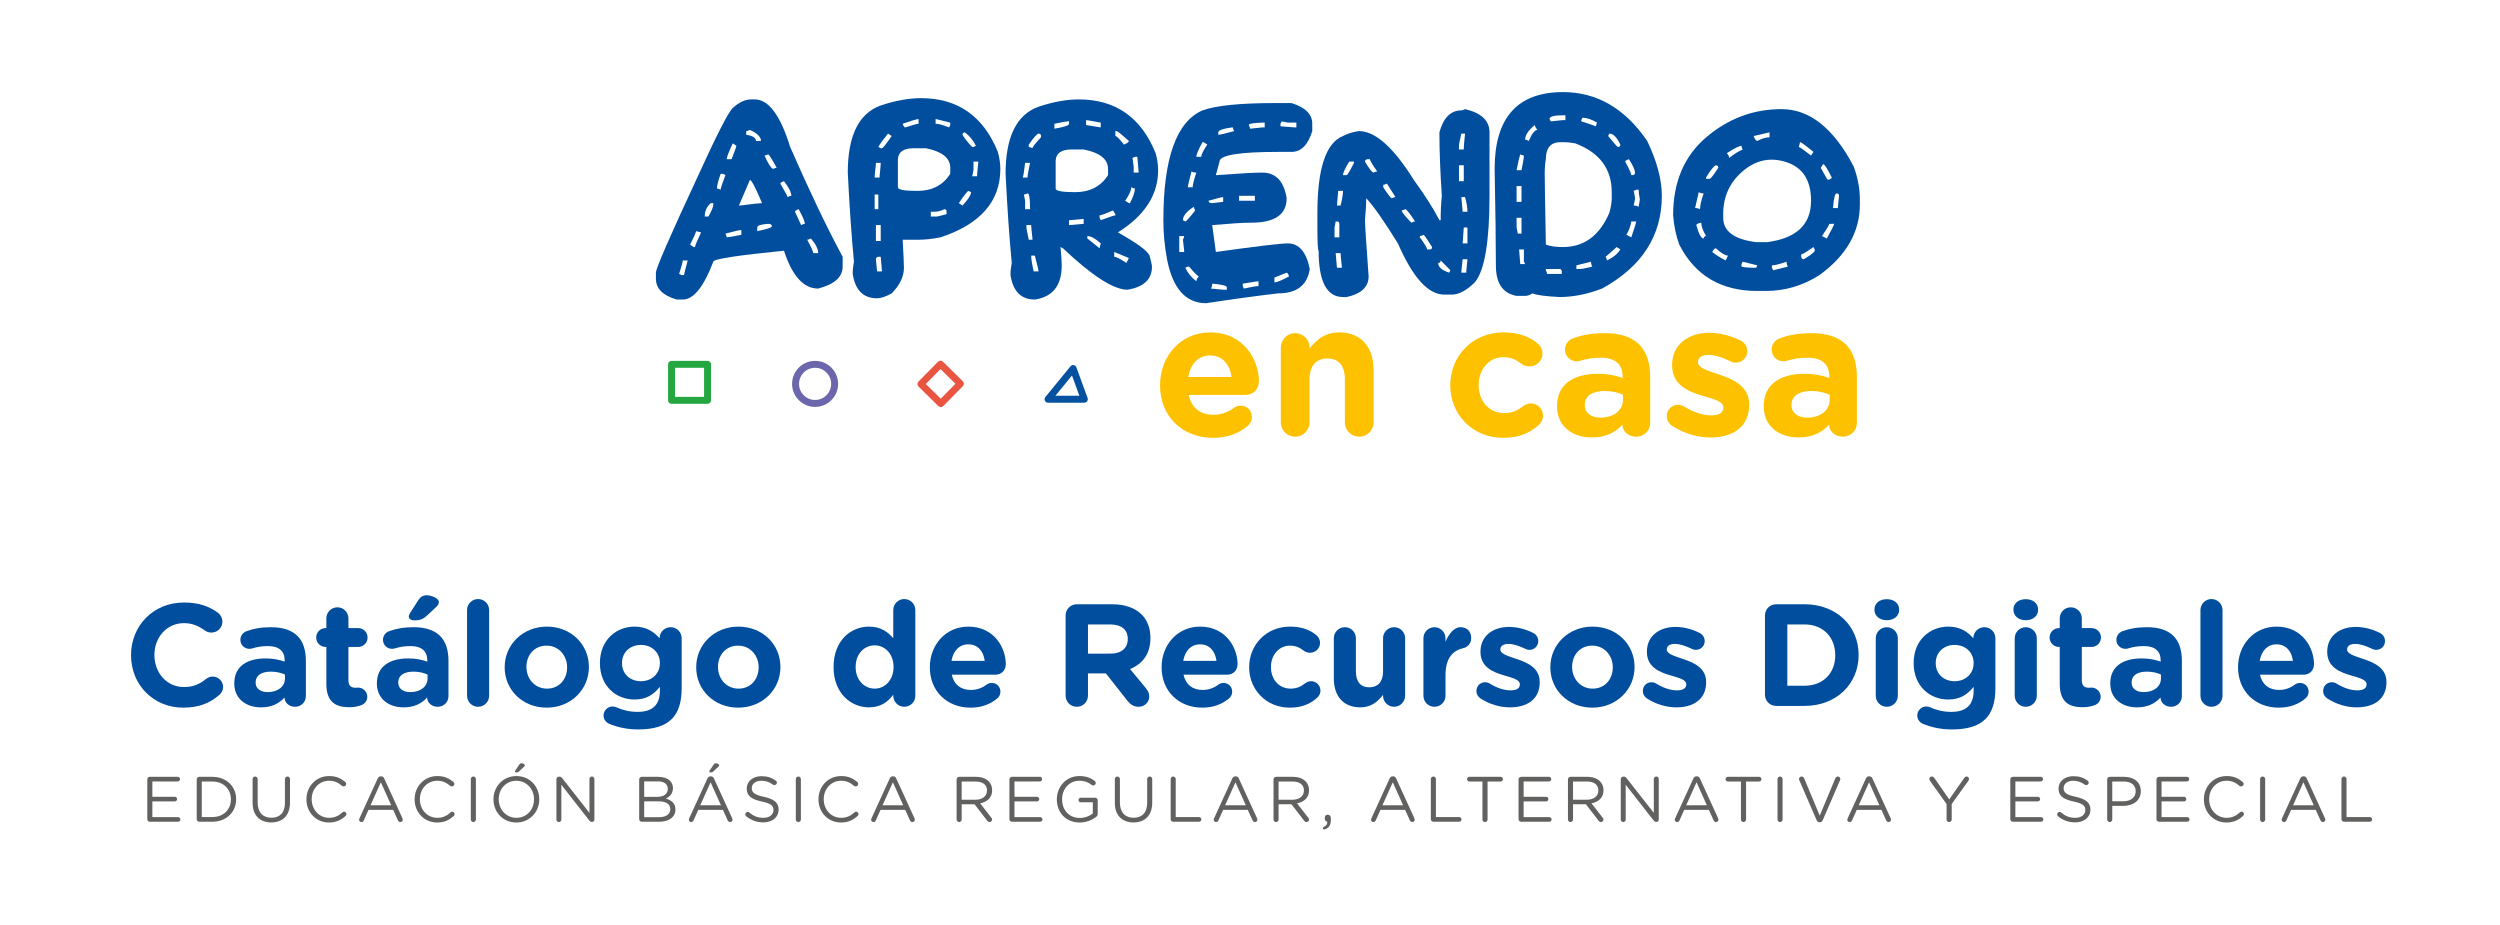 <?xml version="1.0" encoding="utf-8"?>
<!-- Generator: Adobe Illustrator 25.4.1, SVG Export Plug-In . SVG Version: 6.00 Build 0)  -->
<svg version="1.1" id="Capa_1" xmlns="http://www.w3.org/2000/svg" xmlns:xlink="http://www.w3.org/1999/xlink" x="0px" y="0px"
	 viewBox="0 0 740.284 273.913" enable-background="new 0 0 740.284 273.913" xml:space="preserve">
<g>
	<g>
		<g>
			<g>
				<path fill="#014E9E" d="M222.398,29.436h1.084c4.108,0,7.607,4.696,10.497,14.088c5.779,13.191,10.961,24.027,15.543,32.512
					v2.912c0,3.076-2.415,5.242-7.244,6.501c-4.335,0-7.71-3.736-10.126-11.207c-13.954,1.383-20.931,2.466-20.931,3.25
					c-2.848,7.474-5.863,11.208-9.042,11.208h-1.794c-4.108-1.197-6.163-3.251-6.163-6.161v-1.797
					c0-1.217,3.974-10.373,11.921-27.465c5.966-13.107,9.577-20.208,10.839-21.302C218.838,30.282,220.645,29.436,222.398,29.436z
					 M202.179,77.119c0,0.454-0.361,1.786-1.083,3.994l0.711,0.34h0.744c0-0.226,0.362-1.672,1.085-4.334H202.179z M206.143,68.449
					c-0.226,0.784-0.824,2.115-1.794,3.994l1.082,0.711h0.371c0-0.349,0.598-1.795,1.797-4.333L206.143,68.449z M208.683,64.115
					h1.082c0.97-1.672,1.457-2.87,1.457-3.593v-0.37h-0.744C209.281,61.184,208.683,62.503,208.683,64.115z M213.388,51.482
					c-0.723,2.063-1.083,3.509-1.083,4.335c0.247,0,0.61,0.124,1.083,0.371c0-0.433,0.476-1.878,1.425-4.335l-0.712-0.371H213.388z
					 M214.813,69.191c0.247,0.455,0.372,0.816,0.372,1.084c0.454,0,1.898-0.247,4.334-0.744v-1.423
					C219.004,68.109,217.434,68.47,214.813,69.191z M216.981,42.44c-1.198,2.581-1.797,4.149-1.797,4.706h1.455
					c0.949-2.476,1.422-3.798,1.422-3.963L216.981,42.44z M222.058,53.277l-3.251,7.585h0.341c3.612-0.473,5.78-0.711,6.503-0.711
					C223.73,55.569,222.532,53.277,222.058,53.277z M220.976,38.818v1.083c1.919,0.31,2.879,0.919,2.879,1.827h1.455v-0.372
					c-0.29-1.094-1.373-2.054-3.252-2.879C221.583,38.705,221.223,38.818,220.976,38.818z M224.227,67.365v1.084
					c2.888-0.598,4.334-1.073,4.334-1.425c0-0.496-0.361-0.743-1.084-0.743C225.31,66.426,224.227,66.788,224.227,67.365z
					 M226.392,46.063c0.931,2.189,1.766,3.51,2.509,3.963c0.473-0.226,0.836-0.34,1.084-0.34c-1.321-2.436-2.157-3.767-2.509-3.994
					C227.001,45.939,226.642,46.063,226.392,46.063z M231.068,54.361c1.446,2.519,2.169,3.85,2.169,3.994
					c0.473-0.247,0.835-0.371,1.084-0.371c0-1.012-0.723-2.457-2.169-4.335C231.43,53.897,231.068,54.134,231.068,54.361z
					 M235.403,62.69l1.828,3.963c0.453-0.247,0.815-0.372,1.084-0.372c0-0.723-0.611-2.167-1.827-4.335
					C235.765,62.194,235.403,62.442,235.403,62.69z M239.025,70.988c1.199,2.229,1.797,3.551,1.797,3.965h1.456
					c0-1.219-0.724-2.665-2.169-4.337C239.656,70.864,239.294,70.988,239.025,70.988z"/>
				<path fill="#014E9E" d="M272.714,29.064c10.878,0,18.465,5.306,22.759,15.916c0.495,1.816,0.743,3.498,0.743,5.046
					c0,9.599-5.905,16.349-17.711,20.25c-2.395,0.476-4.564,0.712-6.503,0.712h-4.708c0.25,4.439,0.372,7.205,0.372,8.3
					c0,2.601-1.207,5.129-3.622,7.585c-1.776,0.97-3.22,1.454-4.335,1.454c-4.067,0-6.47-2.403-7.213-7.214
					c0-1.155,0.125-2.364,0.371-3.623c-0.722-7.515-1.331-16.307-1.828-26.381c0-10.919,3.253-17.545,9.754-19.879
					C265.128,29.787,269.102,29.064,272.714,29.064z M259.369,48.23v0.372c-0.247,2.126-0.372,3.448-0.372,3.963h1.457v-0.372
					c0.226-2.125,0.34-3.447,0.34-3.963H259.369z M258.997,57.613v4.334h1.085v-4.334H258.997z M259.369,66.653v4.707h1.424v-4.707
					H259.369z M259.369,76.779l0.34,3.591h1.456l-0.372-4.335h-0.712C259.605,76.118,259.369,76.366,259.369,76.779z M262.96,39.561
					c-1.527,1.858-2.486,3.179-2.879,3.963l0.712,0.372h0.372c0.268-0.02,1.227-1.227,2.879-3.623L262.96,39.561z M265.872,55.445
					c0,0.723,1.919,1.083,5.758,1.083c4.356,0,7.607-1.681,9.753-5.046v-1.797c0-2.889-2.404-4.819-7.213-5.79h-3.622
					c-2.973,0-4.533,1.084-4.675,3.252V55.445z M267.294,36.65c0.25,0.723,0.497,1.083,0.744,1.083
					c2.209-0.722,3.53-1.083,3.963-1.083v-1.425C270.826,35.453,269.256,35.927,267.294,36.65z M276.708,62.69h-1.084v1.425h1.797
					c0.226,0,1.186-0.237,2.879-0.712V62.69c0-0.496-0.237-0.743-0.711-0.743C278.7,62.442,277.739,62.69,276.708,62.69z
					 M277.049,35.225v1.425c0.847,0,2.178,0.362,3.994,1.083l0.34-0.712V36.31L277.049,35.225z M283.924,60.152l1.082,0.711
					c1.692-1.836,2.54-3.157,2.54-3.962l-0.743-0.372C286.514,56.528,285.553,57.736,283.924,60.152z M285.006,39.901
					c0.703,1.198,1.661,2.406,2.88,3.623h0.372l0.711-0.34c-0.723-1.548-1.805-2.88-3.251-3.994
					C285.243,39.272,285.006,39.51,285.006,39.901z M288.258,47.858v2.539l-0.372,1.796h1.454v-0.711l0.372-3.624H288.258z"/>
				<path fill="#014E9E" d="M319.438,29.436c10.878,0,18.463,5.306,22.758,15.915c0.495,1.796,0.741,3.479,0.741,5.047
					c0,7.307-3.973,13.449-11.92,18.424c5.655,3.157,8.784,5.45,9.382,6.873c0.473,1.797,0.712,2.881,0.712,3.253
					c0,3.755-2.405,6.036-7.214,6.842c-4.129,0-10.507-4.088-19.135-12.263l-0.743-0.372c0.246,2.396,0.371,4.202,0.371,5.42
					c0,5.966-2.652,9.339-7.958,10.124c-4.067,0-6.471-2.414-7.213-7.245c0-1.134,0.122-2.332,0.371-3.591
					c-0.722-7.535-1.331-16.329-1.826-26.381c0-10.92,3.25-17.546,9.754-19.879C311.852,30.158,315.826,29.436,319.438,29.436z
					 M303.554,48.23c-0.29,2.477-0.527,3.923-0.712,4.335h1.425c0-0.619,0.246-2.063,0.741-4.335H303.554z M303.183,57.613
					l0.371,1.826v2.507h1.455v-0.341c0-2.89-0.248-4.334-0.741-4.334C303.812,57.499,303.451,57.613,303.183,57.613z
					 M303.926,66.653v0.372c0,0.578,0.237,1.899,0.71,3.963h1.084v-0.372c-0.247-2.126-0.372-3.446-0.372-3.963H303.926z
					 M304.636,42.812v0.711c0.25,0,0.61,0.125,1.084,0.372c0-0.35,0.848-1.434,2.541-3.251v-0.372c0-0.474-0.249-0.712-0.743-0.712
					C307.063,39.643,306.103,40.727,304.636,42.812z M305.348,75.694c0,0.951,0.249,2.509,0.744,4.676h1.426
					c0-0.391-0.362-1.951-1.085-4.676H305.348z M312.224,36.65v1.455c2.889-0.475,4.335-0.96,4.335-1.455v-0.712h-0.372
					C315.753,35.938,314.432,36.176,312.224,36.65z M312.596,55.817c0,0.723,1.919,1.083,5.758,1.083
					c4.356,0,7.607-1.683,9.754-5.047v-1.827c0-2.889-2.406-4.809-7.214-5.759h-3.623c-2.973,0-4.531,1.084-4.675,3.251V55.817z
					 M316.559,65.197v1.456l4.334-0.372v-1.425h-0.371C318.395,65.085,317.074,65.197,316.559,65.197z M321.605,35.567v1.455
					l4.334,0.712V36.31C323.298,35.814,321.853,35.567,321.605,35.567z M321.976,69.904v0.713l3.623,2.91l0.34-1.454
					C324.371,70.626,323.05,69.904,321.976,69.904z M325.599,63.774v0.712l0.34,0.711c2.561-0.949,4.005-1.423,4.335-1.423v-0.372
					l-0.711-1.084C327.334,63.288,326.012,63.774,325.599,63.774z M329.934,74.612v1.423c0.6,0,1.797,0.61,3.593,1.828l0.742-1.455
					L329.934,74.612z M330.275,38.818v1.454c0.371,0,1.219,0.847,2.54,2.54c0.97-0.372,1.454-0.733,1.454-1.085
					c-2.167-1.94-3.374-2.91-3.623-2.91H330.275z M334.981,55.445c0,0.929-0.598,2.26-1.796,3.994l1.083,0.712h0.34
					c0.97-1.921,1.457-3.365,1.457-4.335C335.817,55.817,335.457,55.692,334.981,55.445z M335.352,46.775l0.341,2.539v1.796h1.455
					v-0.341l-0.371-4.335h-0.712L335.352,46.775z"/>
				<path fill="#014E9E" d="M377.37,30.52h5.048c4.106,1.259,6.161,3.303,6.161,6.13v2.168c-1.259,4.107-3.313,6.161-6.161,6.161
					h-3.963c-11.56,0-17.342,0.96-17.342,2.879l-1.081,3.994h0.371c6.564-0.495,11.012-0.743,13.345-0.743
					c4.026,0,6.441,2.529,7.245,7.586c0,4.83-3.498,7.245-10.495,7.245c-2.333,0-6.184,0.238-11.551,0.712
					c0,0.145,0.361,2.797,1.084,7.959c12.097-1.695,19.198-2.54,21.303-2.54c3.322,0,5.491,2.53,6.503,7.586
					c-0.724,4.81-3.851,7.215-9.383,7.215c-6.214,0.723-13.316,1.691-21.303,2.91c-6.028,0-9.887-4.335-11.58-13.005
					c-0.722-3.861-1.083-7.721-1.083-11.582c0-18.309,3.859-29.145,11.58-32.51C360.112,31.243,367.214,30.52,377.37,30.52z
					 M349.194,69.904v4.709h1.453v-0.372l-0.371-3.253c0.247-0.473,0.371-0.836,0.371-1.084H349.194z M350.277,65.197l0.712,0.372
					c0.247,0,1.218-1.082,2.91-3.251c-0.246-0.474-0.371-0.835-0.371-1.084C351.36,62.596,350.277,63.918,350.277,65.197z
					 M350.989,79.288c0.723,1.527,1.807,2.858,3.251,3.994c0-0.392,0.248-0.879,0.743-1.456c-0.247,0-1.219-0.96-2.91-2.879h-0.34
					L350.989,79.288z M352.817,50.769c-0.723,2.725-1.083,4.284-1.083,4.676h1.423c0-0.661,0.36-2.105,1.083-4.335
					C353.704,51.11,353.228,50.997,352.817,50.769z M356.068,42.1c-1.22,2.229-1.828,3.674-1.828,4.335h1.455
					c0-0.619,0.598-1.827,1.796-3.622l-1.083-0.713H356.068z M357.862,59.439c0,0.473,0.361,0.712,1.084,0.712l3.251-0.372v-1.425
					C361.846,58.355,360.402,58.716,357.862,59.439z M358.947,83.993c0,0.537-0.125,1.022-0.372,1.455l3.623,0.341h1.084v-0.713
					C363.282,84.603,361.836,84.242,358.947,83.993z M360.743,39.19v0.711c0.577,0,2.145-0.36,4.704-1.083
					c-0.246-0.454-0.37-0.816-0.37-1.084h-0.34C362.074,38.105,360.743,38.59,360.743,39.19z M366.905,57.984v1.455h4.675v-1.455
					H366.905z M367.989,83.993v0.712l0.34,0.743c2.29-0.494,3.736-0.743,4.334-0.743v-1.423
					C372.437,83.282,370.879,83.519,367.989,83.993z M369.785,37.022c0.246,0.475,0.371,0.836,0.371,1.083l3.591-0.372h0.744V36.31
					h-0.372C371.229,36.371,369.785,36.609,369.785,37.022z M377.37,82.198v1.425c0.723,0,2.169-0.6,4.335-1.796
					c-0.247-0.723-0.484-1.084-0.712-1.084L377.37,82.198z M379.538,35.938l-0.372,0.712v0.743l4.335,0.341h0.372V36.31h-2.54
					L379.538,35.938z"/>
				<path fill="#014E9E" d="M433.817,32.315c4.829,1.115,7.245,3.406,7.245,6.874v18.795c0,13.623-1.455,22.17-4.366,25.638
					c-2.457,2.414-4.737,3.622-6.841,3.622h-2.169c-4.769,0-9.351-5.057-13.748-15.173c-4.149-6.688-7.276-11.147-9.382-13.376
					v0.372c0,1.259-0.123,3.303-0.37,6.129c0,1.157,0.359,6.698,1.082,16.629c0,3.139-2.167,5.181-6.501,6.132h-1.084
					c-4.811,0-7.213-4.574-7.213-13.717c-0.247,0-0.372-2.406-0.372-7.216V63.03c0-13.148,2.528-20.735,7.585-22.758
					c1.383-0.722,2.951-1.207,4.707-1.454c4.83,0,10.249,4.82,16.255,14.459c3.345,4.603,5.872,8.575,7.585,11.92h0.372
					c0-2.621,0.114-5.025,0.34-7.213c-0.476-7.183-0.712-13.448-0.712-18.795c1.177-4.335,3.345-6.503,6.503-6.503
					C433.001,32.687,433.362,32.563,433.817,32.315z M395.515,65.569l-0.341,1.797v2.91h1.423v-3.994
					c0-0.474-0.237-0.713-0.711-0.713H395.515z M395.515,74.953l0.371,4.335h1.454v-0.341c-0.247-2.147-0.371-3.479-0.371-3.994
					H395.515z M396.257,56.528l-0.371,4.334h1.083c0.475-1.898,0.712-3.343,0.712-4.334H396.257z M399.51,47.858
					c-1.219,1.983-1.828,3.314-1.828,3.994h1.084c0.226,0,0.949-1.207,2.166-3.623v-0.372H399.51z M404.185,47.858
					c1.279,2.148,2.125,3.231,2.538,3.252c0.475-0.228,0.835-0.341,1.085-0.341c-1.446-2.064-2.17-3.271-2.17-3.623h-0.712
					C404.433,47.229,404.185,47.467,404.185,47.858z M409.603,54.733v0.712c1.403,2.168,2.249,3.251,2.54,3.251
					c0.473-0.226,0.835-0.34,1.082-0.34l-2.539-3.994C410.232,54.609,409.87,54.733,409.603,54.733z M415.022,62.318
					c0.187,0.64,1.155,1.848,2.91,3.623c0.455-0.247,0.816-0.372,1.084-0.372c-1.569-2.414-2.539-3.622-2.91-3.622
					C415.651,62.194,415.289,62.318,415.022,62.318z M420.441,69.904v0.372c1.444,1.982,2.167,3.18,2.167,3.591h0.744
					c0.474,0,0.712-0.237,0.712-0.712c-1.509-2.414-2.353-3.622-2.539-3.622C421.07,69.781,420.708,69.904,420.441,69.904z
					 M426.601,77.119c0,0.496-0.247,0.743-0.741,0.743c0,1.196,1.081,2.156,3.25,2.879l0.372-0.712L426.601,77.119z M432.732,39.561
					c-0.476,1.941-0.712,3.149-0.712,3.623v1.083h1.424v-0.372c0-0.391,0.124-1.837,0.372-4.334H432.732z M432.02,48.943v4.707
					h1.424v-4.707H432.02z M432.732,58.355l0.372,4.334h1.423c0-1.217-0.237-2.662-0.711-4.334H432.732z M433.105,76.779
					l-0.372,3.591v0.372h1.454V80.37l0.341-3.591H433.105z M433.445,67.365c0,0.145-0.114,1.713-0.34,4.706h1.423v-4.706H433.445z"
					/>
				<path fill="#014E9E" d="M462.83,27.268c10.009,0,18.317,4.82,24.925,14.46c2.89,6.028,4.335,11.446,4.335,16.256
					c0,11.848-5.905,21.004-17.711,27.464c-4.335,1.673-8.545,2.509-12.633,2.509c-4.211-0.228-6.865-0.59-7.957-1.084
					c-0.785,0.494-1.508,0.744-2.168,0.744h-2.539c-4.088-0.723-6.131-3.737-6.131-9.042c0-6.524-0.123-16.041-0.372-28.549
					C442.578,34.855,449.329,27.268,462.83,27.268z M450.166,45.691c-0.228,0.62-0.591,2.188-1.085,4.707h1.457
					c0.473-2.292,0.71-3.736,0.71-4.335C451.001,46.063,450.639,45.939,450.166,45.691z M449.081,55.104v4.676h1.457v-4.676H449.081
					z M449.081,64.486v2.879l0.372,1.826h1.085v-4.705H449.081z M449.826,73.867l0.34,4.337h1.454l-0.372-0.712v-3.624H449.826z
					 M451.62,41.356c0.248,0,0.608,0.124,1.083,0.372c0.908-2.167,1.755-3.251,2.539-3.251c-0.495-0.598-0.742-1.084-0.742-1.455
					C452.58,38.549,451.62,39.994,451.62,41.356z M457.41,51.482c0,1.919,0.113,8.907,0.341,20.961
					c1.3,0.474,2.993,0.711,5.079,0.711c6.234,0,10.806-3.374,13.715-10.124c0.474-1.672,0.712-3.118,0.712-4.335V56.9
					c0-6.915-3.612-11.735-10.837-14.46c-1.301-0.227-2.384-0.341-3.251-0.341h-1.083c-2.892,0-4.335,1.683-4.335,5.047
					C457.523,48.385,457.41,49.831,457.41,51.482z M457.751,79.658v0.372c0.247,0.455,0.372,0.816,0.372,1.084h4.334V80.37
					c0-0.474-0.239-0.712-0.712-0.712H457.751z M458.836,35.225l0.37,0.713l3.624-0.372h0.71v-1.424h-0.71
					C460.167,34.142,458.836,34.504,458.836,35.225z M466.793,78.575v1.083h1.082c0.475,0,1.683-0.237,3.624-0.711
					c-0.249-0.434-0.372-0.918-0.372-1.456L466.793,78.575z M468.588,34.855l-0.341,0.712v0.372c0.125,0,1.569,0.485,4.335,1.455
					c0-0.268,0.114-0.63,0.34-1.083C471.271,35.339,469.828,34.855,468.588,34.855z M478.713,73.155l-3.251,2.881
					c0.249,0.476,0.372,0.837,0.372,1.084c1.837-0.866,3.157-1.951,3.963-3.253L478.713,73.155z M476.545,39.561l-0.37,0.712
					c1.794,2.168,2.765,3.251,2.91,3.251c0.473,0,0.712-0.237,0.712-0.711C478.786,40.645,477.701,39.561,476.545,39.561z
					 M481.252,47.858c1.196,2.23,1.797,3.561,1.797,3.994h0.371c0.474,0,0.713-0.247,0.713-0.743c0-0.826-0.601-2.147-1.797-3.963
					C481.612,47.394,481.252,47.632,481.252,47.858z M483.049,65.569c-0.248,1.446-0.734,2.767-1.456,3.963l1.456,0.744
					c0.97-2.848,1.455-4.417,1.455-4.707H483.049z M483.761,56.528l0.372,1.827v0.712l-0.372,1.794c0.557,0,1.041,0.125,1.453,0.372
					l0.372-2.167c-0.246-1.321-0.372-2.281-0.372-2.88h-0.71L483.761,56.528z"/>
				<path fill="#014E9E" d="M527.526,32.315c8.33,0,15.454,5.666,21.381,16.999c1.218,3.323,1.825,6.575,1.825,9.753v1.454
					c0,8.155-3.984,15.133-11.952,20.932c-4.953,3.139-10.248,4.707-15.883,4.707h-2.538c-10.734,0-18.435-4.572-23.1-13.718
					c-0.97-2.621-1.578-5.512-1.828-8.669c0-9.846,3.268-17.551,9.8-23.114C511.765,35.097,519.197,32.315,527.526,32.315z
					 M503.02,56.9l-1.084,4.706c0.557,0,1.043,0.114,1.455,0.341c0-1.033,0.36-2.591,1.082-4.675
					C503.938,57.271,503.452,57.148,503.02,56.9z M502.308,66.653c0.722,2.642,1.444,3.963,2.166,3.963
					c0.083-0.474,0.32-0.713,0.712-0.713c-0.949-1.631-1.425-2.951-1.425-3.963C502.791,66.127,502.308,66.365,502.308,66.653z
					 M505.185,52.565v0.372h1.084c0.289,0,1.134-1.084,2.539-3.252c0-0.495-0.237-0.743-0.712-0.743
					C507.477,49.17,506.507,50.378,505.185,52.565z M507.014,74.612c1.155,0.907,2.476,1.744,3.962,2.507l0.713-1.425
					c-0.806,0-2.003-0.721-3.593-2.168C507.745,73.526,507.385,73.888,507.014,74.612z M529.151,48.075
					c-4.747-1.61-9.082-0.763-13.004,2.539c-3.922,3.302-5.883,7.566-5.883,12.788v1.084c0,4.004,3.251,6.408,9.754,7.214h3.251
					c8.67-1.115,13.004-5.203,13.004-12.261C536.274,53.474,533.9,49.685,529.151,48.075z M511.349,45.351
					c0.474,0.578,0.711,1.053,0.711,1.424c1.383-1.135,2.704-1.971,3.964-2.508c-0.228-0.474-0.34-0.835-0.34-1.083
					C515.021,43.184,513.578,43.907,511.349,45.351z M516.024,77.491l-0.34,0.712v0.744c0.887,0.227,2.332,0.341,4.335,0.341
					l0.341-0.713L516.024,77.491z M519.275,40.272c0.372,0.971,0.732,1.455,1.084,1.455c1.422-0.722,2.631-1.083,3.622-1.083V39.19
					L519.275,40.272z M524.694,78.575v0.713l0.37,0.742l4.335-1.082c-0.248-0.434-0.371-0.918-0.371-1.456
					C526.985,78.214,525.539,78.575,524.694,78.575z M533.023,42.1l-0.371,1.424c0.247,0,1.454,0.847,3.622,2.539l0.712-1.083
					C534.652,43.059,533.333,42.1,533.023,42.1z M533.363,75.323v0.712c0.082,0.496,0.33,0.744,0.743,0.744
					c2.126-1.28,3.21-2.125,3.252-2.538v-0.374l-0.372-0.712C534.942,74.602,533.734,75.323,533.363,75.323z M539.865,48.602
					l-0.711,1.083c1.279,2.394,2.001,3.592,2.168,3.592c0.721-0.227,1.082-0.464,1.082-0.712
					C541.124,49.944,540.279,48.623,539.865,48.602z M541.691,66.281c0,0.247-0.723,1.456-2.167,3.622l1.425,0.713
					c1.444-2.621,2.167-4.067,2.167-4.335H541.691z M542.775,61.606h1.426l0.371-3.622c0-0.475-0.238-0.713-0.712-0.713
					C543.363,57.271,543.002,58.716,542.775,61.606z"/>
			</g>
		</g>
		<g>
			<g>
				<g>
					<g>
						<path fill="#FDC100" d="M359.18,129.651c-9.009,0-15.668-6.323-15.668-15.5v-0.112c0-8.561,6.099-15.611,14.828-15.611
							c10.016,0,14.436,8.225,14.436,14.436c0,2.462-1.735,4.084-3.972,4.084H351.96c0.84,3.861,3.526,5.875,7.331,5.875
							c2.35,0,4.309-0.728,6.043-2.014c0.616-0.448,1.176-0.673,2.072-0.673c1.902,0,3.3,1.456,3.3,3.358
							c0,1.119-0.502,1.959-1.118,2.517C366.958,128.252,363.544,129.651,359.18,129.651z M364.663,111.634
							c-0.503-3.806-2.742-6.378-6.323-6.378c-3.524,0-5.819,2.518-6.489,6.378H364.663z"/>
						<path fill="#FDC100" d="M379.263,102.906c0-2.35,1.902-4.253,4.252-4.253c2.349,0,4.252,1.903,4.252,4.253v0.335
							c1.959-2.517,4.476-4.812,8.785-4.812c6.434,0,10.183,4.252,10.183,11.136v15.498c0,2.349-1.902,4.252-4.252,4.252
							c-2.349,0-4.253-1.902-4.253-4.252v-12.813c0-4.028-1.902-6.098-5.147-6.098c-3.246,0-5.315,2.07-5.315,6.098v12.813
							c0,2.349-1.903,4.252-4.252,4.252c-2.35,0-4.252-1.902-4.252-4.252V102.906z"/>
						<path fill="#FDC100" d="M429.445,114.152v-0.112c0-8.561,6.547-15.611,15.723-15.611c4.533,0,7.723,1.231,10.24,3.358
							c0.561,0.446,1.345,1.454,1.345,2.908c0,2.127-1.737,3.805-3.861,3.805c-1.12,0-1.96-0.448-2.463-0.84
							c-1.511-1.174-3.077-1.902-5.315-1.902c-4.251,0-7.274,3.749-7.274,8.17v0.111c0,4.589,2.965,8.281,7.61,8.281
							c2.237,0,3.973-0.783,5.596-2.07c0.447-0.336,1.286-0.784,2.293-0.784c2.015,0,3.582,1.624,3.582,3.638
							c0,1.119-0.505,2.013-1.232,2.685c-2.518,2.293-5.708,3.861-10.632,3.861C436.05,129.651,429.445,122.713,429.445,114.152z"/>
						<path fill="#FDC100" d="M461.056,120.363v-0.112c0-6.547,4.981-9.568,12.086-9.568c3.021,0,5.203,0.503,7.33,1.231v-0.505
							c0-3.524-2.182-5.483-6.434-5.483c-2.349,0-4.253,0.335-5.875,0.84c-0.503,0.168-0.839,0.223-1.232,0.223
							c-1.959,0-3.525-1.511-3.525-3.469c0-1.511,0.953-2.797,2.295-3.301c2.685-1.008,5.595-1.568,9.569-1.568
							c4.642,0,8,1.231,10.127,3.358c2.237,2.238,3.243,5.54,3.243,9.567v13.653c0,2.295-1.845,4.084-4.139,4.084
							c-2.463,0-4.084-1.734-4.084-3.524v-0.057c-2.072,2.295-4.925,3.806-9.067,3.806
							C465.7,129.539,461.056,126.294,461.056,120.363z M480.584,118.403v-1.509c-1.457-0.673-3.359-1.121-5.427-1.121
							c-3.637,0-5.876,1.456-5.876,4.141v0.112c0,2.293,1.902,3.636,4.645,3.636C477.897,123.663,480.584,121.482,480.584,118.403z"
							/>
						<path fill="#FDC100" d="M495.185,126.126c-0.896-0.56-1.624-1.566-1.624-2.91c0-1.902,1.454-3.356,3.358-3.356
							c0.616,0,1.232,0.168,1.677,0.449c2.856,1.789,5.709,2.685,8.115,2.685c2.462,0,3.582-0.896,3.582-2.239v-0.11
							c0-1.847-2.911-2.463-6.212-3.47c-4.196-1.23-8.952-3.189-8.952-9.007v-0.113c0-6.098,4.924-9.512,10.968-9.512
							c3.133,0,6.378,0.839,9.287,2.293c1.231,0.616,2.014,1.736,2.014,3.19c0,1.902-1.51,3.358-3.413,3.358
							c-0.616,0-1.007-0.112-1.568-0.392c-2.404-1.176-4.699-1.902-6.489-1.902c-2.072,0-3.135,0.896-3.135,2.07v0.113
							c0,1.679,2.854,2.462,6.1,3.581c4.197,1.398,9.064,3.413,9.064,8.896v0.112c0,6.657-4.98,9.68-11.471,9.68
							C502.793,129.539,498.822,128.476,495.185,126.126z"/>
						<path fill="#FDC100" d="M522.263,120.363v-0.112c0-6.547,4.979-9.568,12.086-9.568c3.021,0,5.203,0.503,7.329,1.231v-0.505
							c0-3.524-2.181-5.483-6.434-5.483c-2.351,0-4.253,0.335-5.875,0.84c-0.503,0.168-0.84,0.223-1.232,0.223
							c-1.959,0-3.525-1.511-3.525-3.469c0-1.511,0.951-2.797,2.294-3.301c2.685-1.008,5.595-1.568,9.566-1.568
							c4.645,0,8.004,1.231,10.13,3.358c2.237,2.238,3.244,5.54,3.244,9.567v13.653c0,2.295-1.845,4.084-4.139,4.084
							c-2.463,0-4.084-1.734-4.084-3.524v-0.057c-2.072,2.295-4.925,3.806-9.066,3.806
							C526.907,129.539,522.263,126.294,522.263,120.363z M541.791,118.403v-1.509c-1.456-0.673-3.359-1.121-5.428-1.121
							c-3.637,0-5.875,1.456-5.875,4.141v0.112c0,2.293,1.902,3.636,4.645,3.636C539.104,123.663,541.791,121.482,541.791,118.403z"
							/>
					</g>
				</g>
			</g>
		</g>
	</g>
	<path fill="#EA5541" d="M278.583,120.546c-0.271,0-0.53-0.106-0.723-0.296l-5.888-5.795c-0.195-0.192-0.306-0.453-0.308-0.726
		c-0.002-0.273,0.104-0.536,0.296-0.731l5.794-5.887c0.399-0.406,1.051-0.411,1.457-0.012l5.888,5.794
		c0.195,0.192,0.306,0.453,0.308,0.726c0.002,0.273-0.103,0.536-0.295,0.731l-5.794,5.888c-0.192,0.195-0.453,0.306-0.726,0.308
		C278.588,120.546,278.585,120.546,278.583,120.546z M274.152,113.709l4.42,4.349l4.348-4.419l-4.419-4.349L274.152,113.709z"/>
	<path fill="#0451A0" d="M321.094,119.247c-0.004-0.001-0.01-0.001-0.014,0h-10.737c-0.399,0-0.761-0.23-0.931-0.59
		c-0.171-0.359-0.12-0.785,0.133-1.093l7.433-9.085c0.236-0.286,0.605-0.427,0.971-0.363c0.365,0.062,0.669,0.315,0.795,0.663
		l3.249,8.935c0.083,0.149,0.13,0.319,0.13,0.502C322.124,118.786,321.663,119.247,321.094,119.247z M312.518,117.186h7.091
		l-2.182-6L312.518,117.186z"/>
	<path fill="#6C67AC" d="M241.359,120.494c-3.76,0-6.819-3.059-6.819-6.819c0-3.76,3.059-6.819,6.819-6.819
		c3.761,0,6.82,3.059,6.82,6.819C248.179,117.435,245.12,120.494,241.359,120.494z M241.359,108.916
		c-2.623,0-4.758,2.135-4.758,4.759c0,2.624,2.135,4.759,4.758,4.759c2.624,0,4.759-2.135,4.759-4.759
		C246.118,111.05,243.983,108.916,241.359,108.916z"/>
	<path fill="#24A741" d="M209.514,119.576h-10.659c-0.569,0-1.031-0.461-1.031-1.03v-10.661c0-0.569,0.462-1.03,1.031-1.03h10.659
		c0.569,0,1.03,0.461,1.03,1.03v10.661C210.544,119.114,210.084,119.576,209.514,119.576z M199.885,117.515h8.599v-8.6h-8.599
		V117.515z"/>
</g>
<g>
	<g>
		<path fill="#014E9E" d="M38.802,194.065v-0.086c0-8.557,6.45-15.566,15.695-15.566c4.515,0,7.568,1.204,10.062,3.053
			c0.688,0.516,1.29,1.462,1.29,2.623c0,1.806-1.462,3.225-3.268,3.225c-0.903,0-1.505-0.344-1.978-0.645
			c-1.849-1.376-3.784-2.15-6.149-2.15c-5.074,0-8.729,4.214-8.729,9.374v0.086c0,5.16,3.569,9.46,8.729,9.46
			c2.795,0,4.644-0.859,6.536-2.365c0.516-0.43,1.204-0.73,1.978-0.73c1.677,0,3.096,1.376,3.096,3.053
			c0,1.032-0.516,1.85-1.118,2.365c-2.709,2.365-5.891,3.784-10.707,3.784C45.381,209.546,38.802,202.709,38.802,194.065z"/>
		<path fill="#014E9E" d="M69.374,202.407v-0.086c0-5.031,3.827-7.353,9.288-7.353c2.322,0,3.999,0.387,5.633,0.946v-0.387
			c0-2.709-1.677-4.214-4.945-4.214c-1.806,0-3.268,0.258-4.515,0.645c-0.387,0.129-0.645,0.172-0.946,0.172
			c-1.505,0-2.709-1.161-2.709-2.666c0-1.161,0.731-2.15,1.763-2.537c2.064-0.774,4.3-1.204,7.353-1.204
			c3.569,0,6.149,0.946,7.783,2.58c1.72,1.72,2.494,4.257,2.494,7.353v10.492c0,1.763-1.419,3.139-3.182,3.139
			c-1.892,0-3.139-1.333-3.139-2.709v-0.043c-1.591,1.764-3.784,2.925-6.966,2.925C72.943,209.46,69.374,206.966,69.374,202.407z
			 M84.381,200.902v-1.16c-1.118-0.517-2.58-0.861-4.171-0.861c-2.795,0-4.515,1.119-4.515,3.182v0.086
			c0,1.764,1.462,2.795,3.569,2.795C82.317,204.944,84.381,203.267,84.381,200.902z"/>
		<path fill="#014E9E" d="M96.637,202.494v-10.922h-0.215c-1.548,0-2.795-1.247-2.795-2.795c0-1.548,1.247-2.795,2.795-2.795h0.215
			V183.1c0-1.806,1.462-3.268,3.268-3.268c1.806,0,3.268,1.462,3.268,3.268v2.881h2.881c1.548,0,2.795,1.247,2.795,2.795
			c0,1.548-1.247,2.795-2.795,2.795h-2.881v9.847c0,1.505,0.645,2.235,2.107,2.235c0.215,0,0.645-0.043,0.774-0.043
			c1.462,0,2.709,1.204,2.709,2.709c0,1.161-0.774,2.107-1.677,2.451c-1.204,0.473-2.322,0.646-3.741,0.646
			C99.346,209.417,96.637,207.825,96.637,202.494z"/>
		<path fill="#014E9E" d="M111.6,202.407v-0.086c0-5.031,3.827-7.353,9.288-7.353c2.322,0,3.999,0.387,5.633,0.946v-0.387
			c0-2.709-1.677-4.214-4.945-4.214c-1.806,0-3.268,0.258-4.515,0.645c-0.387,0.129-0.645,0.172-0.946,0.172
			c-1.505,0-2.709-1.161-2.709-2.666c0-1.161,0.731-2.15,1.763-2.537c2.064-0.774,4.3-1.204,7.353-1.204
			c3.569,0,6.149,0.946,7.783,2.58c1.72,1.72,2.494,4.257,2.494,7.353v10.492c0,1.763-1.419,3.139-3.182,3.139
			c-1.892,0-3.139-1.333-3.139-2.709v-0.043c-1.591,1.764-3.784,2.925-6.966,2.925C115.169,209.46,111.6,206.966,111.6,202.407z
			 M126.607,200.902v-1.16c-1.118-0.517-2.58-0.861-4.171-0.861c-2.795,0-4.515,1.119-4.515,3.182v0.086
			c0,1.764,1.462,2.795,3.569,2.795C124.543,204.944,126.607,203.267,126.607,200.902z M121.06,182.585
			c0-0.387,0.215-0.817,0.43-1.161l2.365-3.698c0.559-0.903,1.376-1.462,2.451-1.462c1.591,0,3.655,0.989,3.655,1.978
			c0,0.602-0.344,1.075-0.86,1.548l-2.666,2.494c-1.247,1.161-2.279,1.419-3.741,1.419
			C121.748,183.702,121.06,183.273,121.06,182.585z"/>
		<path fill="#014E9E" d="M138.303,180.65c0-1.806,1.462-3.268,3.268-3.268c1.806,0,3.268,1.462,3.268,3.268v25.37
			c0,1.806-1.462,3.268-3.268,3.268c-1.806,0-3.268-1.462-3.268-3.268V180.65z"/>
		<path fill="#014E9E" d="M149.44,197.634v-0.086c0-6.622,5.332-11.997,12.513-11.997c7.138,0,12.427,5.289,12.427,11.911v0.086
			c0,6.623-5.332,11.998-12.513,11.998C154.728,209.546,149.44,204.257,149.44,197.634z M167.929,197.634v-0.086
			c0-3.397-2.451-6.364-6.063-6.364c-3.741,0-5.977,2.881-5.977,6.278v0.086c0,3.397,2.451,6.365,6.063,6.365
			C165.693,203.913,167.929,201.031,167.929,197.634z"/>
		<path fill="#014E9E" d="M180.571,214.404c-1.118-0.43-1.849-1.333-1.849-2.537c0-1.462,1.204-2.666,2.666-2.666
			c0.43,0,0.774,0.086,1.075,0.216c1.892,0.859,3.913,1.376,6.364,1.376c4.472,0,6.579-2.15,6.579-6.278v-1.118
			c-1.935,2.322-4.042,3.741-7.525,3.741c-5.375,0-10.234-3.913-10.234-10.75v-0.086c0-6.88,4.945-10.75,10.234-10.75
			c3.569,0,5.676,1.505,7.438,3.44v-0.043c0-1.763,1.462-3.225,3.268-3.225c1.806,0,3.268,1.462,3.268,3.268v14.834
			c0,4.128-0.989,7.139-2.924,9.073c-2.15,2.15-5.461,3.096-9.933,3.096C185.946,215.995,183.279,215.479,180.571,214.404z
			 M195.405,196.387v-0.086c0-3.139-2.451-5.332-5.633-5.332c-3.182,0-5.59,2.193-5.59,5.332v0.086c0,3.182,2.408,5.332,5.59,5.332
			C192.954,201.72,195.405,199.526,195.405,196.387z"/>
		<path fill="#014E9E" d="M206.155,197.634v-0.086c0-6.622,5.332-11.997,12.513-11.997c7.138,0,12.427,5.289,12.427,11.911v0.086
			c0,6.623-5.332,11.998-12.513,11.998C211.444,209.546,206.155,204.257,206.155,197.634z M224.645,197.634v-0.086
			c0-3.397-2.451-6.364-6.063-6.364c-3.741,0-5.977,2.881-5.977,6.278v0.086c0,3.397,2.451,6.365,6.063,6.365
			C222.409,203.913,224.645,201.031,224.645,197.634z"/>
		<path fill="#014E9E" d="M271.04,206.019c0,1.806-1.462,3.268-3.268,3.268s-3.268-1.462-3.268-3.268v-0.301
			c-1.591,2.149-3.784,3.741-7.181,3.741c-5.375,0-10.492-4.214-10.492-11.912v-0.086c0-7.697,5.031-11.911,10.492-11.911
			c3.482,0,5.633,1.591,7.181,3.44v-8.342c0-1.806,1.462-3.268,3.268-3.268s3.268,1.462,3.268,3.268V206.019z M253.367,197.462
			v0.086c0,3.828,2.58,6.365,5.633,6.365c3.053,0,5.59-2.537,5.59-6.365v-0.086c0-3.827-2.537-6.364-5.59-6.364
			C255.947,191.098,253.367,193.593,253.367,197.462z"/>
		<path fill="#014E9E" d="M287.38,209.546c-6.923,0-12.04-4.859-12.04-11.912v-0.086c0-6.579,4.688-11.997,11.396-11.997
			c7.696,0,11.094,6.321,11.094,11.094c0,1.892-1.333,3.14-3.054,3.14h-12.942c0.646,2.967,2.709,4.515,5.633,4.515
			c1.806,0,3.312-0.56,4.644-1.548c0.474-0.345,0.903-0.517,1.592-0.517c1.462,0,2.537,1.118,2.537,2.58
			c0,0.86-0.388,1.505-0.86,1.936C293.356,208.471,290.734,209.546,287.38,209.546z M291.593,195.7
			c-0.387-2.924-2.106-4.902-4.858-4.902c-2.709,0-4.473,1.935-4.988,4.902H291.593z"/>
		<path fill="#014E9E" d="M315.544,182.241c0-1.849,1.462-3.311,3.311-3.311h10.449c3.826,0,6.794,1.075,8.771,3.053
			c1.677,1.677,2.58,4.042,2.58,6.88v0.086c0,4.73-2.365,7.654-6.021,9.159l4.602,5.59c0.645,0.817,1.075,1.505,1.075,2.537
			c0,1.85-1.548,3.053-3.14,3.053c-1.505,0-2.493-0.73-3.268-1.72l-6.45-8.17h-5.289v6.579c0,1.849-1.462,3.311-3.311,3.311
			s-3.311-1.462-3.311-3.311V182.241z M328.873,193.549c3.226,0,5.074-1.72,5.074-4.257v-0.086c0-2.838-1.978-4.3-5.203-4.3h-6.579
			v8.643H328.873z"/>
		<path fill="#014E9E" d="M356.007,209.546c-6.923,0-12.04-4.859-12.04-11.912v-0.086c0-6.579,4.688-11.997,11.396-11.997
			c7.696,0,11.094,6.321,11.094,11.094c0,1.892-1.333,3.14-3.054,3.14H350.46c0.646,2.967,2.709,4.515,5.633,4.515
			c1.806,0,3.312-0.56,4.644-1.548c0.474-0.345,0.903-0.517,1.592-0.517c1.462,0,2.537,1.118,2.537,2.58
			c0,0.86-0.388,1.505-0.86,1.936C361.983,208.471,359.361,209.546,356.007,209.546z M360.22,195.7
			c-0.387-2.924-2.106-4.902-4.858-4.902c-2.709,0-4.473,1.935-4.988,4.902H360.22z"/>
		<path fill="#014E9E" d="M369.895,197.634v-0.086c0-6.579,5.031-11.997,12.083-11.997c3.483,0,5.934,0.946,7.869,2.58
			c0.43,0.344,1.032,1.118,1.032,2.236c0,1.634-1.333,2.924-2.968,2.924c-0.859,0-1.505-0.344-1.892-0.645
			c-1.161-0.903-2.365-1.462-4.085-1.462c-3.268,0-5.59,2.881-5.59,6.278v0.086c0,3.526,2.279,6.365,5.848,6.365
			c1.721,0,3.053-0.603,4.3-1.592c0.345-0.258,0.989-0.602,1.764-0.602c1.548,0,2.752,1.247,2.752,2.795
			c0,0.86-0.388,1.548-0.946,2.063c-1.935,1.764-4.386,2.968-8.17,2.968C374.969,209.546,369.895,204.214,369.895,197.634z"/>
		<path fill="#014E9E" d="M416.076,206.019c0,1.806-1.462,3.268-3.268,3.268s-3.268-1.462-3.268-3.268v-0.258
			c-1.506,1.935-3.44,3.698-6.751,3.698c-4.945,0-7.826-3.269-7.826-8.558v-11.911c0-1.806,1.462-3.268,3.268-3.268
			c1.807,0,3.269,1.462,3.269,3.268v9.847c0,3.096,1.462,4.687,3.956,4.687c2.493,0,4.085-1.591,4.085-4.687v-9.847
			c0-1.806,1.462-3.268,3.268-3.268s3.268,1.462,3.268,3.268V206.019z"/>
		<path fill="#014E9E" d="M421.494,188.992c0-1.806,1.462-3.268,3.268-3.268c1.807,0,3.269,1.462,3.269,3.268v1.032
			c0.946-2.236,2.494-4.3,4.429-4.3c2.021,0,3.182,1.333,3.182,3.182c0,1.72-1.117,2.752-2.45,3.053
			c-3.312,0.774-5.16,3.311-5.16,7.956v6.105c0,1.806-1.462,3.268-3.269,3.268c-1.806,0-3.268-1.462-3.268-3.268V188.992z"/>
		<path fill="#014E9E" d="M438.436,206.837c-0.688-0.431-1.247-1.204-1.247-2.236c0-1.462,1.118-2.58,2.58-2.58
			c0.473,0,0.945,0.129,1.29,0.344c2.192,1.376,4.386,2.064,6.234,2.064c1.892,0,2.752-0.688,2.752-1.72v-0.086
			c0-1.419-2.235-1.893-4.772-2.666c-3.226-0.946-6.88-2.452-6.88-6.923v-0.086c0-4.687,3.783-7.31,8.428-7.31
			c2.408,0,4.901,0.645,7.138,1.763c0.946,0.473,1.548,1.333,1.548,2.451c0,1.462-1.161,2.58-2.623,2.58
			c-0.473,0-0.773-0.086-1.204-0.301c-1.849-0.903-3.611-1.462-4.987-1.462c-1.591,0-2.408,0.688-2.408,1.591v0.086
			c0,1.29,2.193,1.892,4.687,2.752c3.226,1.075,6.966,2.623,6.966,6.837v0.086c0,5.117-3.826,7.439-8.814,7.439
			C444.284,209.46,441.231,208.642,438.436,206.837z"/>
		<path fill="#014E9E" d="M459.075,197.634v-0.086c0-6.622,5.332-11.997,12.513-11.997c7.139,0,12.427,5.289,12.427,11.911v0.086
			c0,6.623-5.331,11.998-12.513,11.998C464.364,209.546,459.075,204.257,459.075,197.634z M477.565,197.634v-0.086
			c0-3.397-2.451-6.364-6.063-6.364c-3.74,0-5.977,2.881-5.977,6.278v0.086c0,3.397,2.451,6.365,6.062,6.365
			C475.329,203.913,477.565,201.031,477.565,197.634z"/>
		<path fill="#014E9E" d="M487.714,206.837c-0.688-0.431-1.247-1.204-1.247-2.236c0-1.462,1.118-2.58,2.58-2.58
			c0.473,0,0.945,0.129,1.29,0.344c2.192,1.376,4.386,2.064,6.234,2.064c1.892,0,2.752-0.688,2.752-1.72v-0.086
			c0-1.419-2.235-1.893-4.772-2.666c-3.226-0.946-6.88-2.452-6.88-6.923v-0.086c0-4.687,3.783-7.31,8.428-7.31
			c2.408,0,4.901,0.645,7.138,1.763c0.946,0.473,1.548,1.333,1.548,2.451c0,1.462-1.161,2.58-2.623,2.58
			c-0.473,0-0.773-0.086-1.204-0.301c-1.849-0.903-3.611-1.462-4.987-1.462c-1.591,0-2.408,0.688-2.408,1.591v0.086
			c0,1.29,2.193,1.892,4.687,2.752c3.226,1.075,6.966,2.623,6.966,6.837v0.086c0,5.117-3.826,7.439-8.814,7.439
			C493.561,209.46,490.508,208.642,487.714,206.837z"/>
		<path fill="#014E9E" d="M522.629,182.241c0-1.849,1.462-3.311,3.311-3.311h8.428c9.46,0,15.996,6.493,15.996,14.964v0.086
			c0,8.471-6.536,15.05-15.996,15.05h-8.428c-1.849,0-3.311-1.462-3.311-3.311V182.241z M534.367,203.053
			c5.418,0,9.073-3.655,9.073-8.987v-0.086c0-5.332-3.655-9.073-9.073-9.073h-5.117v18.146H534.367z"/>
		<path fill="#014E9E" d="M555.05,180.478c0-1.892,1.591-3.053,3.655-3.053c2.063,0,3.654,1.161,3.654,3.053v0.086
			c0,1.892-1.591,3.096-3.654,3.096c-2.064,0-3.655-1.204-3.655-3.096V180.478z M555.437,188.992c0-1.806,1.462-3.268,3.269-3.268
			c1.806,0,3.268,1.462,3.268,3.268v17.028c0,1.806-1.462,3.268-3.268,3.268c-1.807,0-3.269-1.462-3.269-3.268V188.992z"/>
		<path fill="#014E9E" d="M569.584,214.404c-1.117-0.43-1.849-1.333-1.849-2.537c0-1.462,1.204-2.666,2.666-2.666
			c0.43,0,0.774,0.086,1.075,0.216c1.892,0.859,3.913,1.376,6.363,1.376c4.473,0,6.579-2.15,6.579-6.278v-1.118
			c-1.935,2.322-4.042,3.741-7.524,3.741c-5.375,0-10.234-3.913-10.234-10.75v-0.086c0-6.88,4.945-10.75,10.234-10.75
			c3.568,0,5.676,1.505,7.438,3.44v-0.043c0-1.763,1.462-3.225,3.269-3.225c1.806,0,3.268,1.462,3.268,3.268v14.834
			c0,4.128-0.989,7.139-2.924,9.073c-2.15,2.15-5.461,3.096-9.933,3.096C574.959,215.995,572.293,215.479,569.584,214.404z
			 M584.419,196.387v-0.086c0-3.139-2.45-5.332-5.633-5.332c-3.182,0-5.59,2.193-5.59,5.332v0.086c0,3.182,2.408,5.332,5.59,5.332
			C581.968,201.72,584.419,199.526,584.419,196.387z"/>
		<path fill="#014E9E" d="M596.2,180.478c0-1.892,1.591-3.053,3.655-3.053c2.063,0,3.654,1.161,3.654,3.053v0.086
			c0,1.892-1.591,3.096-3.654,3.096c-2.064,0-3.655-1.204-3.655-3.096V180.478z M596.587,188.992c0-1.806,1.462-3.268,3.269-3.268
			c1.806,0,3.268,1.462,3.268,3.268v17.028c0,1.806-1.462,3.268-3.268,3.268c-1.807,0-3.269-1.462-3.269-3.268V188.992z"/>
		<path fill="#014E9E" d="M609.917,202.494v-10.922h-0.215c-1.548,0-2.795-1.247-2.795-2.795c0-1.548,1.247-2.795,2.795-2.795h0.215
			V183.1c0-1.806,1.462-3.268,3.268-3.268c1.807,0,3.269,1.462,3.269,3.268v2.881h2.881c1.548,0,2.795,1.247,2.795,2.795
			c0,1.548-1.247,2.795-2.795,2.795h-2.881v9.847c0,1.505,0.645,2.235,2.106,2.235c0.215,0,0.646-0.043,0.774-0.043
			c1.462,0,2.709,1.204,2.709,2.709c0,1.161-0.774,2.107-1.678,2.451c-1.203,0.473-2.321,0.646-3.74,0.646
			C612.626,209.417,609.917,207.825,609.917,202.494z"/>
		<path fill="#014E9E" d="M624.881,202.407v-0.086c0-5.031,3.827-7.353,9.288-7.353c2.322,0,3.999,0.387,5.633,0.946v-0.387
			c0-2.709-1.677-4.214-4.945-4.214c-1.806,0-3.268,0.258-4.515,0.645c-0.387,0.129-0.645,0.172-0.946,0.172
			c-1.505,0-2.709-1.161-2.709-2.666c0-1.161,0.731-2.15,1.764-2.537c2.063-0.774,4.3-1.204,7.353-1.204
			c3.569,0,6.149,0.946,7.783,2.58c1.72,1.72,2.494,4.257,2.494,7.353v10.492c0,1.763-1.42,3.139-3.183,3.139
			c-1.892,0-3.139-1.333-3.139-2.709v-0.043c-1.591,1.764-3.784,2.925-6.966,2.925C628.45,209.46,624.881,206.966,624.881,202.407z
			 M639.887,200.902v-1.16c-1.118-0.517-2.58-0.861-4.171-0.861c-2.795,0-4.515,1.119-4.515,3.182v0.086
			c0,1.764,1.462,2.795,3.568,2.795C637.824,204.944,639.887,203.267,639.887,200.902z"/>
		<path fill="#014E9E" d="M651.583,180.65c0-1.806,1.462-3.268,3.269-3.268c1.806,0,3.268,1.462,3.268,3.268v25.37
			c0,1.806-1.462,3.268-3.268,3.268c-1.807,0-3.269-1.462-3.269-3.268V180.65z"/>
		<path fill="#014E9E" d="M674.759,209.546c-6.923,0-12.04-4.859-12.04-11.912v-0.086c0-6.579,4.688-11.997,11.396-11.997
			c7.696,0,11.094,6.321,11.094,11.094c0,1.892-1.333,3.14-3.054,3.14h-12.942c0.645,2.967,2.709,4.515,5.633,4.515
			c1.806,0,3.312-0.56,4.645-1.548c0.473-0.345,0.902-0.517,1.591-0.517c1.462,0,2.536,1.118,2.536,2.58
			c0,0.86-0.387,1.505-0.859,1.936C680.736,208.471,678.113,209.546,674.759,209.546z M678.973,195.7
			c-0.387-2.924-2.106-4.902-4.858-4.902c-2.709,0-4.473,1.935-4.988,4.902H678.973z"/>
		<path fill="#014E9E" d="M689.165,206.837c-0.688-0.431-1.247-1.204-1.247-2.236c0-1.462,1.118-2.58,2.58-2.58
			c0.473,0,0.945,0.129,1.29,0.344c2.192,1.376,4.386,2.064,6.234,2.064c1.892,0,2.752-0.688,2.752-1.72v-0.086
			c0-1.419-2.235-1.893-4.772-2.666c-3.226-0.946-6.88-2.452-6.88-6.923v-0.086c0-4.687,3.783-7.31,8.428-7.31
			c2.408,0,4.901,0.645,7.138,1.763c0.946,0.473,1.548,1.333,1.548,2.451c0,1.462-1.161,2.58-2.623,2.58
			c-0.473,0-0.773-0.086-1.204-0.301c-1.849-0.903-3.611-1.462-4.987-1.462c-1.591,0-2.408,0.688-2.408,1.591v0.086
			c0,1.29,2.193,1.892,4.687,2.752c3.226,1.075,6.966,2.623,6.966,6.837v0.086c0,5.117-3.826,7.439-8.814,7.439
			C695.012,209.46,691.96,208.642,689.165,206.837z"/>
	</g>
</g>
<g>
	<g>
		<path fill="#616160" d="M43.618,242.567v-11.778c0-0.418,0.342-0.76,0.741-0.76h8.264c0.38,0,0.684,0.304,0.684,0.684
			s-0.304,0.685-0.684,0.685h-7.504v4.54h6.649c0.38,0,0.684,0.322,0.684,0.684c0,0.38-0.304,0.684-0.684,0.684h-6.649v4.654h7.599
			c0.38,0,0.684,0.305,0.684,0.685s-0.304,0.684-0.684,0.684h-8.359C43.96,243.327,43.618,242.985,43.618,242.567z"/>
		<path fill="#616160" d="M58.248,230.789c0-0.418,0.342-0.76,0.741-0.76h3.875c4.179,0,7.067,2.868,7.067,6.611v0.037
			c0,3.743-2.888,6.649-7.067,6.649h-3.875c-0.399,0-0.741-0.342-0.741-0.76V230.789z M62.864,241.94
			c3.362,0,5.509-2.279,5.509-5.225v-0.038c0-2.944-2.147-5.262-5.509-5.262h-3.116v10.524H62.864z"/>
		<path fill="#616160" d="M74.797,237.761v-7.066c0-0.418,0.342-0.76,0.741-0.76c0.418,0,0.76,0.342,0.76,0.76v6.972
			c0,2.868,1.539,4.483,4.065,4.483c2.451,0,4.009-1.481,4.009-4.389v-7.066c0-0.418,0.342-0.76,0.76-0.76
			c0.399,0,0.741,0.342,0.741,0.76v6.953c0,3.875-2.223,5.889-5.547,5.889C77.039,243.536,74.797,241.522,74.797,237.761z"/>
		<path fill="#616160" d="M90.738,236.716v-0.038c0-3.761,2.812-6.876,6.725-6.876c2.147,0,3.515,0.702,4.75,1.729
			c0.152,0.133,0.304,0.342,0.304,0.607c0,0.399-0.361,0.741-0.76,0.741c-0.209,0-0.38-0.095-0.494-0.171
			c-1.026-0.912-2.185-1.52-3.818-1.52c-2.945,0-5.148,2.394-5.148,5.452v0.037c0,3.078,2.223,5.49,5.148,5.49
			c1.652,0,2.812-0.569,3.951-1.614c0.114-0.114,0.285-0.209,0.475-0.209c0.38,0,0.722,0.342,0.722,0.722
			c0,0.229-0.114,0.418-0.247,0.532c-1.311,1.196-2.754,1.956-4.939,1.956C93.569,243.554,90.738,240.534,90.738,236.716z"/>
		<path fill="#616160" d="M106.432,242.339l5.395-11.797c0.19-0.418,0.475-0.665,0.95-0.665h0.076c0.456,0,0.76,0.247,0.931,0.665
			l5.396,11.778c0.057,0.133,0.095,0.266,0.095,0.38c0,0.399-0.323,0.722-0.722,0.722c-0.361,0-0.608-0.247-0.741-0.551
			l-1.387-3.059h-7.295l-1.387,3.097c-0.133,0.323-0.38,0.513-0.722,0.513c-0.38,0-0.684-0.304-0.684-0.684
			C106.337,242.624,106.356,242.491,106.432,242.339z M115.836,238.445l-3.059-6.801l-3.058,6.801H115.836z"/>
		<path fill="#616160" d="M122.772,236.716v-0.038c0-3.761,2.812-6.876,6.725-6.876c2.147,0,3.515,0.702,4.75,1.729
			c0.152,0.133,0.304,0.342,0.304,0.607c0,0.399-0.361,0.741-0.76,0.741c-0.209,0-0.38-0.095-0.494-0.171
			c-1.026-0.912-2.185-1.52-3.818-1.52c-2.945,0-5.148,2.394-5.148,5.452v0.037c0,3.078,2.223,5.49,5.148,5.49
			c1.652,0,2.812-0.569,3.951-1.614c0.114-0.114,0.285-0.209,0.475-0.209c0.38,0,0.722,0.342,0.722,0.722
			c0,0.229-0.114,0.418-0.247,0.532c-1.311,1.196-2.754,1.956-4.939,1.956C125.603,243.554,122.772,240.534,122.772,236.716z"/>
		<path fill="#616160" d="M139.416,230.694c0-0.418,0.342-0.76,0.741-0.76c0.418,0,0.76,0.342,0.76,0.76v11.968
			c0,0.418-0.342,0.76-0.76,0.76c-0.399,0-0.741-0.342-0.741-0.76V230.694z"/>
		<path fill="#616160" d="M146.123,236.716v-0.038c0-3.666,2.754-6.876,6.801-6.876s6.763,3.172,6.763,6.839v0.037
			c0,3.667-2.755,6.877-6.801,6.877S146.123,240.383,146.123,236.716z M158.129,236.716v-0.038c0-3.021-2.204-5.489-5.243-5.489
			s-5.205,2.431-5.205,5.452v0.037c0,3.021,2.204,5.49,5.243,5.49S158.129,239.736,158.129,236.716z M152.487,228.471
			c0-0.095,0.038-0.209,0.095-0.285l1.14-1.729c0.19-0.285,0.399-0.438,0.684-0.438c0.456,0,1.026,0.305,1.026,0.57
			c0,0.152-0.114,0.285-0.266,0.437l-1.425,1.35c-0.304,0.304-0.532,0.36-0.893,0.36
			C152.638,228.737,152.487,228.624,152.487,228.471z"/>
		<path fill="#616160" d="M164.762,230.713c0-0.398,0.342-0.74,0.741-0.74h0.209c0.342,0,0.551,0.171,0.76,0.437l8.074,10.296
			v-10.03c0-0.398,0.323-0.74,0.741-0.74c0.399,0,0.722,0.342,0.722,0.74v12.007c0,0.398-0.285,0.702-0.684,0.702h-0.076
			c-0.323,0-0.551-0.189-0.779-0.456l-8.245-10.543v10.297c0,0.398-0.323,0.74-0.741,0.74c-0.399,0-0.722-0.342-0.722-0.74V230.713z
			"/>
		<path fill="#616160" d="M189.271,230.789c0-0.418,0.342-0.76,0.741-0.76h4.92c1.52,0,2.716,0.437,3.477,1.178
			c0.551,0.57,0.854,1.273,0.854,2.128v0.038c0,1.729-1.063,2.621-2.108,3.077c1.577,0.475,2.85,1.387,2.85,3.211v0.037
			c0,2.28-1.919,3.629-4.825,3.629h-5.167c-0.399,0-0.741-0.342-0.741-0.76V230.789z M194.685,235.956
			c1.805,0,3.059-0.816,3.059-2.374v-0.038c0-1.311-1.045-2.166-2.945-2.166h-4.046v4.578H194.685z M195.217,241.978
			c2.014,0,3.268-0.893,3.268-2.375v-0.038c0-1.443-1.216-2.279-3.533-2.279h-4.199v4.692H195.217z"/>
		<path fill="#616160" d="M204.072,242.339l5.395-11.797c0.19-0.418,0.475-0.665,0.95-0.665h0.076c0.456,0,0.76,0.247,0.931,0.665
			l5.396,11.778c0.057,0.133,0.095,0.266,0.095,0.38c0,0.399-0.323,0.722-0.722,0.722c-0.361,0-0.608-0.247-0.741-0.551
			l-1.387-3.059h-7.295l-1.387,3.097c-0.133,0.323-0.38,0.513-0.722,0.513c-0.38,0-0.684-0.304-0.684-0.684
			C203.977,242.624,203.996,242.491,204.072,242.339z M213.475,238.445l-3.059-6.801l-3.058,6.801H213.475z M210.037,228.471
			c0-0.095,0.038-0.209,0.095-0.285l1.14-1.729c0.19-0.285,0.399-0.438,0.684-0.438c0.456,0,1.026,0.305,1.026,0.57
			c0,0.152-0.114,0.285-0.266,0.437l-1.425,1.35c-0.304,0.304-0.532,0.36-0.893,0.36
			C210.189,228.737,210.037,228.624,210.037,228.471z"/>
		<path fill="#616160" d="M220.982,241.731c-0.171-0.114-0.285-0.323-0.285-0.57c0-0.418,0.323-0.74,0.722-0.74
			c0.19,0,0.361,0.075,0.456,0.171c1.253,1.063,2.507,1.576,4.198,1.576c1.786,0,2.963-0.949,2.963-2.261v-0.037
			c0-1.235-0.665-1.938-3.458-2.527c-3.059-0.665-4.464-1.652-4.464-3.837v-0.038c0-2.09,1.843-3.628,4.37-3.628
			c1.748,0,3.021,0.437,4.236,1.311c0.152,0.114,0.323,0.322,0.323,0.607c0,0.399-0.323,0.723-0.722,0.723
			c-0.171,0-0.304-0.038-0.437-0.134c-1.121-0.816-2.204-1.158-3.438-1.158c-1.729,0-2.831,0.949-2.831,2.146v0.038
			c0,1.253,0.684,1.956,3.609,2.583c2.964,0.646,4.332,1.729,4.332,3.762v0.038c0,2.279-1.9,3.762-4.541,3.762
			C224.079,243.517,222.464,242.909,220.982,241.731z"/>
		<path fill="#616160" d="M235.651,230.694c0-0.418,0.342-0.76,0.741-0.76c0.418,0,0.76,0.342,0.76,0.76v11.968
			c0,0.418-0.342,0.76-0.76,0.76c-0.399,0-0.741-0.342-0.741-0.76V230.694z"/>
		<path fill="#616160" d="M242.358,236.716v-0.038c0-3.761,2.812-6.876,6.725-6.876c2.147,0,3.515,0.702,4.75,1.729
			c0.152,0.133,0.304,0.342,0.304,0.607c0,0.399-0.361,0.741-0.76,0.741c-0.209,0-0.38-0.095-0.494-0.171
			c-1.026-0.912-2.185-1.52-3.818-1.52c-2.945,0-5.148,2.394-5.148,5.452v0.037c0,3.078,2.223,5.49,5.148,5.49
			c1.652,0,2.812-0.569,3.951-1.614c0.114-0.114,0.285-0.209,0.475-0.209c0.38,0,0.722,0.342,0.722,0.722
			c0,0.229-0.114,0.418-0.247,0.532c-1.311,1.196-2.754,1.956-4.939,1.956C245.188,243.554,242.358,240.534,242.358,236.716z"/>
		<path fill="#616160" d="M258.051,242.339l5.395-11.797c0.19-0.418,0.475-0.665,0.95-0.665h0.076c0.456,0,0.76,0.247,0.931,0.665
			l5.396,11.778c0.057,0.133,0.095,0.266,0.095,0.38c0,0.399-0.323,0.722-0.722,0.722c-0.361,0-0.608-0.247-0.741-0.551
			l-1.387-3.059h-7.295l-1.387,3.097c-0.133,0.323-0.38,0.513-0.722,0.513c-0.38,0-0.684-0.304-0.684-0.684
			C257.956,242.624,257.975,242.491,258.051,242.339z M267.455,238.445l-3.059-6.801l-3.058,6.801H267.455z"/>
		<path fill="#616160" d="M283.264,230.789c0-0.418,0.342-0.76,0.741-0.76h4.978c1.633,0,2.944,0.494,3.78,1.33
			c0.646,0.646,1.026,1.576,1.026,2.621v0.038c0,2.185-1.482,3.457-3.553,3.856l3.306,4.255c0.152,0.172,0.247,0.343,0.247,0.552
			c0,0.398-0.38,0.74-0.76,0.74c-0.304,0-0.532-0.171-0.703-0.398l-3.743-4.863h-3.818v4.502c0,0.418-0.342,0.76-0.76,0.76
			c-0.399,0-0.741-0.342-0.741-0.76V230.789z M288.849,236.811c1.995,0,3.419-1.026,3.419-2.736v-0.038
			c0-1.633-1.254-2.621-3.4-2.621h-4.104v5.396H288.849z"/>
		<path fill="#616160" d="M298.901,242.567v-11.778c0-0.418,0.342-0.76,0.741-0.76h8.264c0.38,0,0.684,0.304,0.684,0.684
			s-0.304,0.685-0.684,0.685h-7.504v4.54h6.649c0.38,0,0.684,0.322,0.684,0.684c0,0.38-0.304,0.684-0.684,0.684h-6.649v4.654h7.599
			c0.38,0,0.684,0.305,0.684,0.685s-0.304,0.684-0.684,0.684h-8.359C299.243,243.327,298.901,242.985,298.901,242.567z"/>
		<path fill="#616160" d="M312.942,236.716v-0.038c0-3.646,2.678-6.876,6.668-6.876c2.014,0,3.324,0.531,4.54,1.425
			c0.171,0.133,0.304,0.342,0.304,0.607c0,0.418-0.342,0.76-0.741,0.76c-0.171,0-0.323-0.076-0.475-0.189
			c-0.95-0.723-2.014-1.216-3.686-1.216c-2.944,0-5.053,2.488-5.053,5.452v0.037c0,3.173,2.033,5.528,5.262,5.528
			c1.52,0,2.926-0.589,3.837-1.329v-3.306h-3.571c-0.361,0-0.665-0.305-0.665-0.665c0-0.38,0.304-0.684,0.665-0.684h4.274
			c0.399,0,0.741,0.342,0.741,0.76v4.046c0,0.361-0.171,0.684-0.513,0.912c-1.216,0.893-2.85,1.614-4.825,1.614
			C315.526,243.554,312.942,240.515,312.942,236.716z"/>
		<path fill="#616160" d="M330.118,237.761v-7.066c0-0.418,0.342-0.76,0.741-0.76c0.418,0,0.76,0.342,0.76,0.76v6.972
			c0,2.868,1.539,4.483,4.065,4.483c2.451,0,4.008-1.481,4.008-4.389v-7.066c0-0.418,0.342-0.76,0.76-0.76
			c0.399,0,0.741,0.342,0.741,0.76v6.953c0,3.875-2.223,5.889-5.547,5.889C332.36,243.536,330.118,241.522,330.118,237.761z"/>
		<path fill="#616160" d="M346.648,230.694c0-0.418,0.342-0.76,0.741-0.76c0.418,0,0.76,0.342,0.76,0.76v11.246h6.896
			c0.38,0,0.684,0.323,0.684,0.703s-0.304,0.684-0.684,0.684h-7.656c-0.399,0-0.741-0.342-0.741-0.76V230.694z"/>
		<path fill="#616160" d="M359.491,242.339l5.395-11.797c0.19-0.418,0.475-0.665,0.95-0.665h0.076c0.456,0,0.76,0.247,0.931,0.665
			l5.396,11.778c0.057,0.133,0.095,0.266,0.095,0.38c0,0.399-0.323,0.722-0.722,0.722c-0.361,0-0.608-0.247-0.741-0.551
			l-1.387-3.059h-7.295l-1.387,3.097c-0.133,0.323-0.38,0.513-0.722,0.513c-0.38,0-0.684-0.304-0.684-0.684
			C359.396,242.624,359.415,242.491,359.491,242.339z M368.895,238.445l-3.059-6.801l-3.058,6.801H368.895z"/>
		<path fill="#616160" d="M377.105,230.789c0-0.418,0.342-0.76,0.741-0.76h4.978c1.633,0,2.944,0.494,3.78,1.33
			c0.646,0.646,1.026,1.576,1.026,2.621v0.038c0,2.185-1.482,3.457-3.553,3.856l3.306,4.255c0.152,0.172,0.247,0.343,0.247,0.552
			c0,0.398-0.38,0.74-0.76,0.74c-0.304,0-0.532-0.171-0.703-0.398l-3.743-4.863h-3.818v4.502c0,0.418-0.342,0.76-0.76,0.76
			c-0.399,0-0.741-0.342-0.741-0.76V230.789z M382.69,236.811c1.995,0,3.419-1.026,3.419-2.736v-0.038
			c0-1.633-1.254-2.621-3.4-2.621h-4.104v5.396H382.69z"/>
		<path fill="#616160" d="M391.963,244.885c0.779-0.342,1.102-0.816,1.063-1.558c-0.399-0.095-0.741-0.399-0.741-0.912v-0.304
			c0-0.494,0.361-0.874,0.874-0.874c0.551,0,0.931,0.418,0.931,1.045v0.361c0,1.14-0.247,1.843-0.684,2.279
			c-0.399,0.399-0.988,0.684-1.292,0.684c-0.247,0-0.399-0.151-0.399-0.38C391.716,245.075,391.81,244.942,391.963,244.885z"/>
		<path fill="#616160" d="M406.079,242.339l5.395-11.797c0.19-0.418,0.475-0.665,0.95-0.665h0.076c0.456,0,0.76,0.247,0.931,0.665
			l5.396,11.778c0.057,0.133,0.095,0.266,0.095,0.38c0,0.399-0.323,0.722-0.722,0.722c-0.361,0-0.608-0.247-0.741-0.551
			l-1.387-3.059h-7.295l-1.387,3.097c-0.133,0.323-0.38,0.513-0.722,0.513c-0.38,0-0.684-0.304-0.684-0.684
			C405.984,242.624,406.003,242.491,406.079,242.339z M415.482,238.445l-3.059-6.801l-3.058,6.801H415.482z"/>
		<path fill="#616160" d="M423.692,230.694c0-0.418,0.342-0.76,0.741-0.76c0.418,0,0.76,0.342,0.76,0.76v11.246h6.896
			c0.38,0,0.684,0.323,0.684,0.703s-0.304,0.684-0.684,0.684h-7.656c-0.399,0-0.741-0.342-0.741-0.76V230.694z"/>
		<path fill="#616160" d="M438.967,231.416h-3.856c-0.38,0-0.703-0.304-0.703-0.684s0.323-0.703,0.703-0.703h9.233
			c0.38,0,0.703,0.323,0.703,0.703s-0.323,0.684-0.703,0.684h-3.856v11.246c0,0.418-0.342,0.76-0.76,0.76s-0.76-0.342-0.76-0.76
			V231.416z"/>
		<path fill="#616160" d="M449.665,242.567v-11.778c0-0.418,0.342-0.76,0.741-0.76h8.264c0.38,0,0.684,0.304,0.684,0.684
			s-0.304,0.685-0.684,0.685h-7.504v4.54h6.649c0.38,0,0.684,0.322,0.684,0.684c0,0.38-0.304,0.684-0.684,0.684h-6.649v4.654h7.599
			c0.38,0,0.684,0.305,0.684,0.685s-0.304,0.684-0.684,0.684h-8.359C450.007,243.327,449.665,242.985,449.665,242.567z"/>
		<path fill="#616160" d="M464.295,230.789c0-0.418,0.342-0.76,0.741-0.76h4.977c1.634,0,2.945,0.494,3.781,1.33
			c0.646,0.646,1.026,1.576,1.026,2.621v0.038c0,2.185-1.482,3.457-3.553,3.856l3.306,4.255c0.152,0.172,0.247,0.343,0.247,0.552
			c0,0.398-0.38,0.74-0.76,0.74c-0.304,0-0.532-0.171-0.703-0.398l-3.743-4.863h-3.818v4.502c0,0.418-0.342,0.76-0.76,0.76
			c-0.399,0-0.741-0.342-0.741-0.76V230.789z M469.88,236.811c1.995,0,3.419-1.026,3.419-2.736v-0.038
			c0-1.633-1.254-2.621-3.4-2.621h-4.104v5.396H469.88z"/>
		<path fill="#616160" d="M479.931,230.713c0-0.398,0.342-0.74,0.741-0.74h0.209c0.342,0,0.551,0.171,0.76,0.437l8.074,10.296
			v-10.03c0-0.398,0.323-0.74,0.741-0.74c0.399,0,0.722,0.342,0.722,0.74v12.007c0,0.398-0.285,0.702-0.684,0.702h-0.076
			c-0.323,0-0.551-0.189-0.779-0.456l-8.245-10.543v10.297c0,0.398-0.323,0.74-0.741,0.74c-0.399,0-0.722-0.342-0.722-0.74V230.713z
			"/>
		<path fill="#616160" d="M496.024,242.339l5.395-11.797c0.19-0.418,0.475-0.665,0.95-0.665h0.076c0.456,0,0.76,0.247,0.931,0.665
			l5.396,11.778c0.057,0.133,0.095,0.266,0.095,0.38c0,0.399-0.323,0.722-0.722,0.722c-0.361,0-0.608-0.247-0.741-0.551
			l-1.387-3.059h-7.295l-1.387,3.097c-0.133,0.323-0.38,0.513-0.722,0.513c-0.38,0-0.684-0.304-0.684-0.684
			C495.929,242.624,495.948,242.491,496.024,242.339z M505.427,238.445l-3.059-6.801l-3.058,6.801H505.427z"/>
		<path fill="#616160" d="M515.517,231.416h-3.856c-0.38,0-0.703-0.304-0.703-0.684s0.323-0.703,0.703-0.703h9.233
			c0.38,0,0.703,0.323,0.703,0.703s-0.323,0.684-0.703,0.684h-3.856v11.246c0,0.418-0.342,0.76-0.76,0.76s-0.76-0.342-0.76-0.76
			V231.416z"/>
		<path fill="#616160" d="M526.348,230.694c0-0.418,0.342-0.76,0.741-0.76c0.418,0,0.76,0.342,0.76,0.76v11.968
			c0,0.418-0.342,0.76-0.76,0.76c-0.399,0-0.741-0.342-0.741-0.76V230.694z"/>
		<path fill="#616160" d="M537.918,242.852l-5.129-11.835c-0.057-0.114-0.076-0.209-0.076-0.343c0-0.38,0.342-0.74,0.76-0.74
			c0.38,0,0.646,0.247,0.779,0.569l4.597,11.019l4.616-11.057c0.133-0.266,0.399-0.531,0.741-0.531c0.418,0,0.741,0.342,0.741,0.722
			c0,0.114-0.019,0.209-0.057,0.304l-5.148,11.893c-0.171,0.38-0.437,0.627-0.874,0.627h-0.076
			C538.355,243.479,538.07,243.232,537.918,242.852z"/>
		<path fill="#616160" d="M547.115,242.339l5.395-11.797c0.19-0.418,0.475-0.665,0.95-0.665h0.076c0.456,0,0.76,0.247,0.931,0.665
			l5.396,11.778c0.057,0.133,0.095,0.266,0.095,0.38c0,0.399-0.323,0.722-0.722,0.722c-0.361,0-0.608-0.247-0.741-0.551
			l-1.387-3.059h-7.295l-1.387,3.097c-0.133,0.323-0.38,0.513-0.722,0.513c-0.38,0-0.684-0.304-0.684-0.684
			C547.02,242.624,547.039,242.491,547.115,242.339z M556.518,238.445l-3.059-6.801l-3.058,6.801H556.518z"/>
		<path fill="#616160" d="M576.412,238.102l-4.939-6.914c-0.095-0.152-0.171-0.323-0.171-0.514c0-0.398,0.361-0.74,0.779-0.74
			c0.323,0,0.532,0.189,0.722,0.456l4.389,6.325l4.426-6.325c0.19-0.267,0.38-0.456,0.703-0.456c0.418,0,0.741,0.342,0.741,0.74
			c0,0.19-0.114,0.399-0.209,0.552l-4.92,6.838v4.598c0,0.418-0.342,0.76-0.76,0.76s-0.76-0.342-0.76-0.76V238.102z"/>
		<path fill="#616160" d="M595.279,242.567v-11.778c0-0.418,0.342-0.76,0.741-0.76h8.264c0.38,0,0.684,0.304,0.684,0.684
			s-0.304,0.685-0.684,0.685h-7.504v4.54h6.649c0.38,0,0.684,0.322,0.684,0.684c0,0.38-0.304,0.684-0.684,0.684h-6.649v4.654h7.599
			c0.38,0,0.684,0.305,0.684,0.685s-0.304,0.684-0.684,0.684h-8.359C595.621,243.327,595.279,242.985,595.279,242.567z"/>
		<path fill="#616160" d="M609.434,241.731c-0.171-0.114-0.285-0.323-0.285-0.57c0-0.418,0.323-0.74,0.722-0.74
			c0.19,0,0.361,0.075,0.456,0.171c1.253,1.063,2.507,1.576,4.198,1.576c1.786,0,2.963-0.949,2.963-2.261v-0.037
			c0-1.235-0.665-1.938-3.458-2.527c-3.059-0.665-4.464-1.652-4.464-3.837v-0.038c0-2.09,1.843-3.628,4.37-3.628
			c1.748,0,3.021,0.437,4.236,1.311c0.152,0.114,0.323,0.322,0.323,0.607c0,0.399-0.323,0.723-0.722,0.723
			c-0.171,0-0.304-0.038-0.437-0.134c-1.121-0.816-2.204-1.158-3.438-1.158c-1.729,0-2.831,0.949-2.831,2.146v0.038
			c0,1.253,0.684,1.956,3.609,2.583c2.964,0.646,4.332,1.729,4.332,3.762v0.038c0,2.279-1.9,3.762-4.541,3.762
			C612.53,243.517,610.916,242.909,609.434,241.731z"/>
		<path fill="#616160" d="M623.969,230.789c0-0.418,0.342-0.76,0.741-0.76h4.236c3.001,0,4.978,1.596,4.978,4.217v0.038
			c0,2.869-2.394,4.351-5.225,4.351h-3.229v4.027c0,0.418-0.342,0.76-0.76,0.76c-0.399,0-0.741-0.342-0.741-0.76V230.789z
			 M628.756,237.266c2.204,0,3.647-1.178,3.647-2.925v-0.038c0-1.899-1.425-2.888-3.571-2.888h-3.363v5.851H628.756z"/>
		<path fill="#616160" d="M638.561,242.567v-11.778c0-0.418,0.342-0.76,0.741-0.76h8.264c0.38,0,0.684,0.304,0.684,0.684
			s-0.304,0.685-0.684,0.685h-7.504v4.54h6.649c0.38,0,0.684,0.322,0.684,0.684c0,0.38-0.304,0.684-0.684,0.684h-6.649v4.654h7.599
			c0.38,0,0.684,0.305,0.684,0.685s-0.304,0.684-0.684,0.684h-8.359C638.903,243.327,638.561,242.985,638.561,242.567z"/>
		<path fill="#616160" d="M652.602,236.716v-0.038c0-3.761,2.812-6.876,6.725-6.876c2.147,0,3.515,0.702,4.75,1.729
			c0.152,0.133,0.304,0.342,0.304,0.607c0,0.399-0.361,0.741-0.76,0.741c-0.209,0-0.38-0.095-0.494-0.171
			c-1.026-0.912-2.185-1.52-3.818-1.52c-2.945,0-5.148,2.394-5.148,5.452v0.037c0,3.078,2.223,5.49,5.148,5.49
			c1.652,0,2.812-0.569,3.951-1.614c0.114-0.114,0.285-0.209,0.475-0.209c0.38,0,0.722,0.342,0.722,0.722
			c0,0.229-0.114,0.418-0.247,0.532c-1.311,1.196-2.754,1.956-4.939,1.956C655.433,243.554,652.602,240.534,652.602,236.716z"/>
		<path fill="#616160" d="M669.246,230.694c0-0.418,0.342-0.76,0.741-0.76c0.418,0,0.76,0.342,0.76,0.76v11.968
			c0,0.418-0.342,0.76-0.76,0.76c-0.399,0-0.741-0.342-0.741-0.76V230.694z"/>
		<path fill="#616160" d="M675.725,242.339l5.395-11.797c0.19-0.418,0.475-0.665,0.95-0.665h0.076c0.456,0,0.76,0.247,0.931,0.665
			l5.396,11.778c0.057,0.133,0.095,0.266,0.095,0.38c0,0.399-0.323,0.722-0.722,0.722c-0.361,0-0.608-0.247-0.741-0.551
			l-1.387-3.059h-7.295l-1.387,3.097c-0.133,0.323-0.38,0.513-0.722,0.513c-0.38,0-0.684-0.304-0.684-0.684
			C675.63,242.624,675.649,242.491,675.725,242.339z M685.128,238.445l-3.059-6.801l-3.058,6.801H685.128z"/>
		<path fill="#616160" d="M693.338,230.694c0-0.418,0.342-0.76,0.741-0.76c0.418,0,0.76,0.342,0.76,0.76v11.246h6.896
			c0.38,0,0.684,0.323,0.684,0.703s-0.304,0.684-0.684,0.684h-7.656c-0.399,0-0.741-0.342-0.741-0.76V230.694z"/>
	</g>
</g>
</svg>
